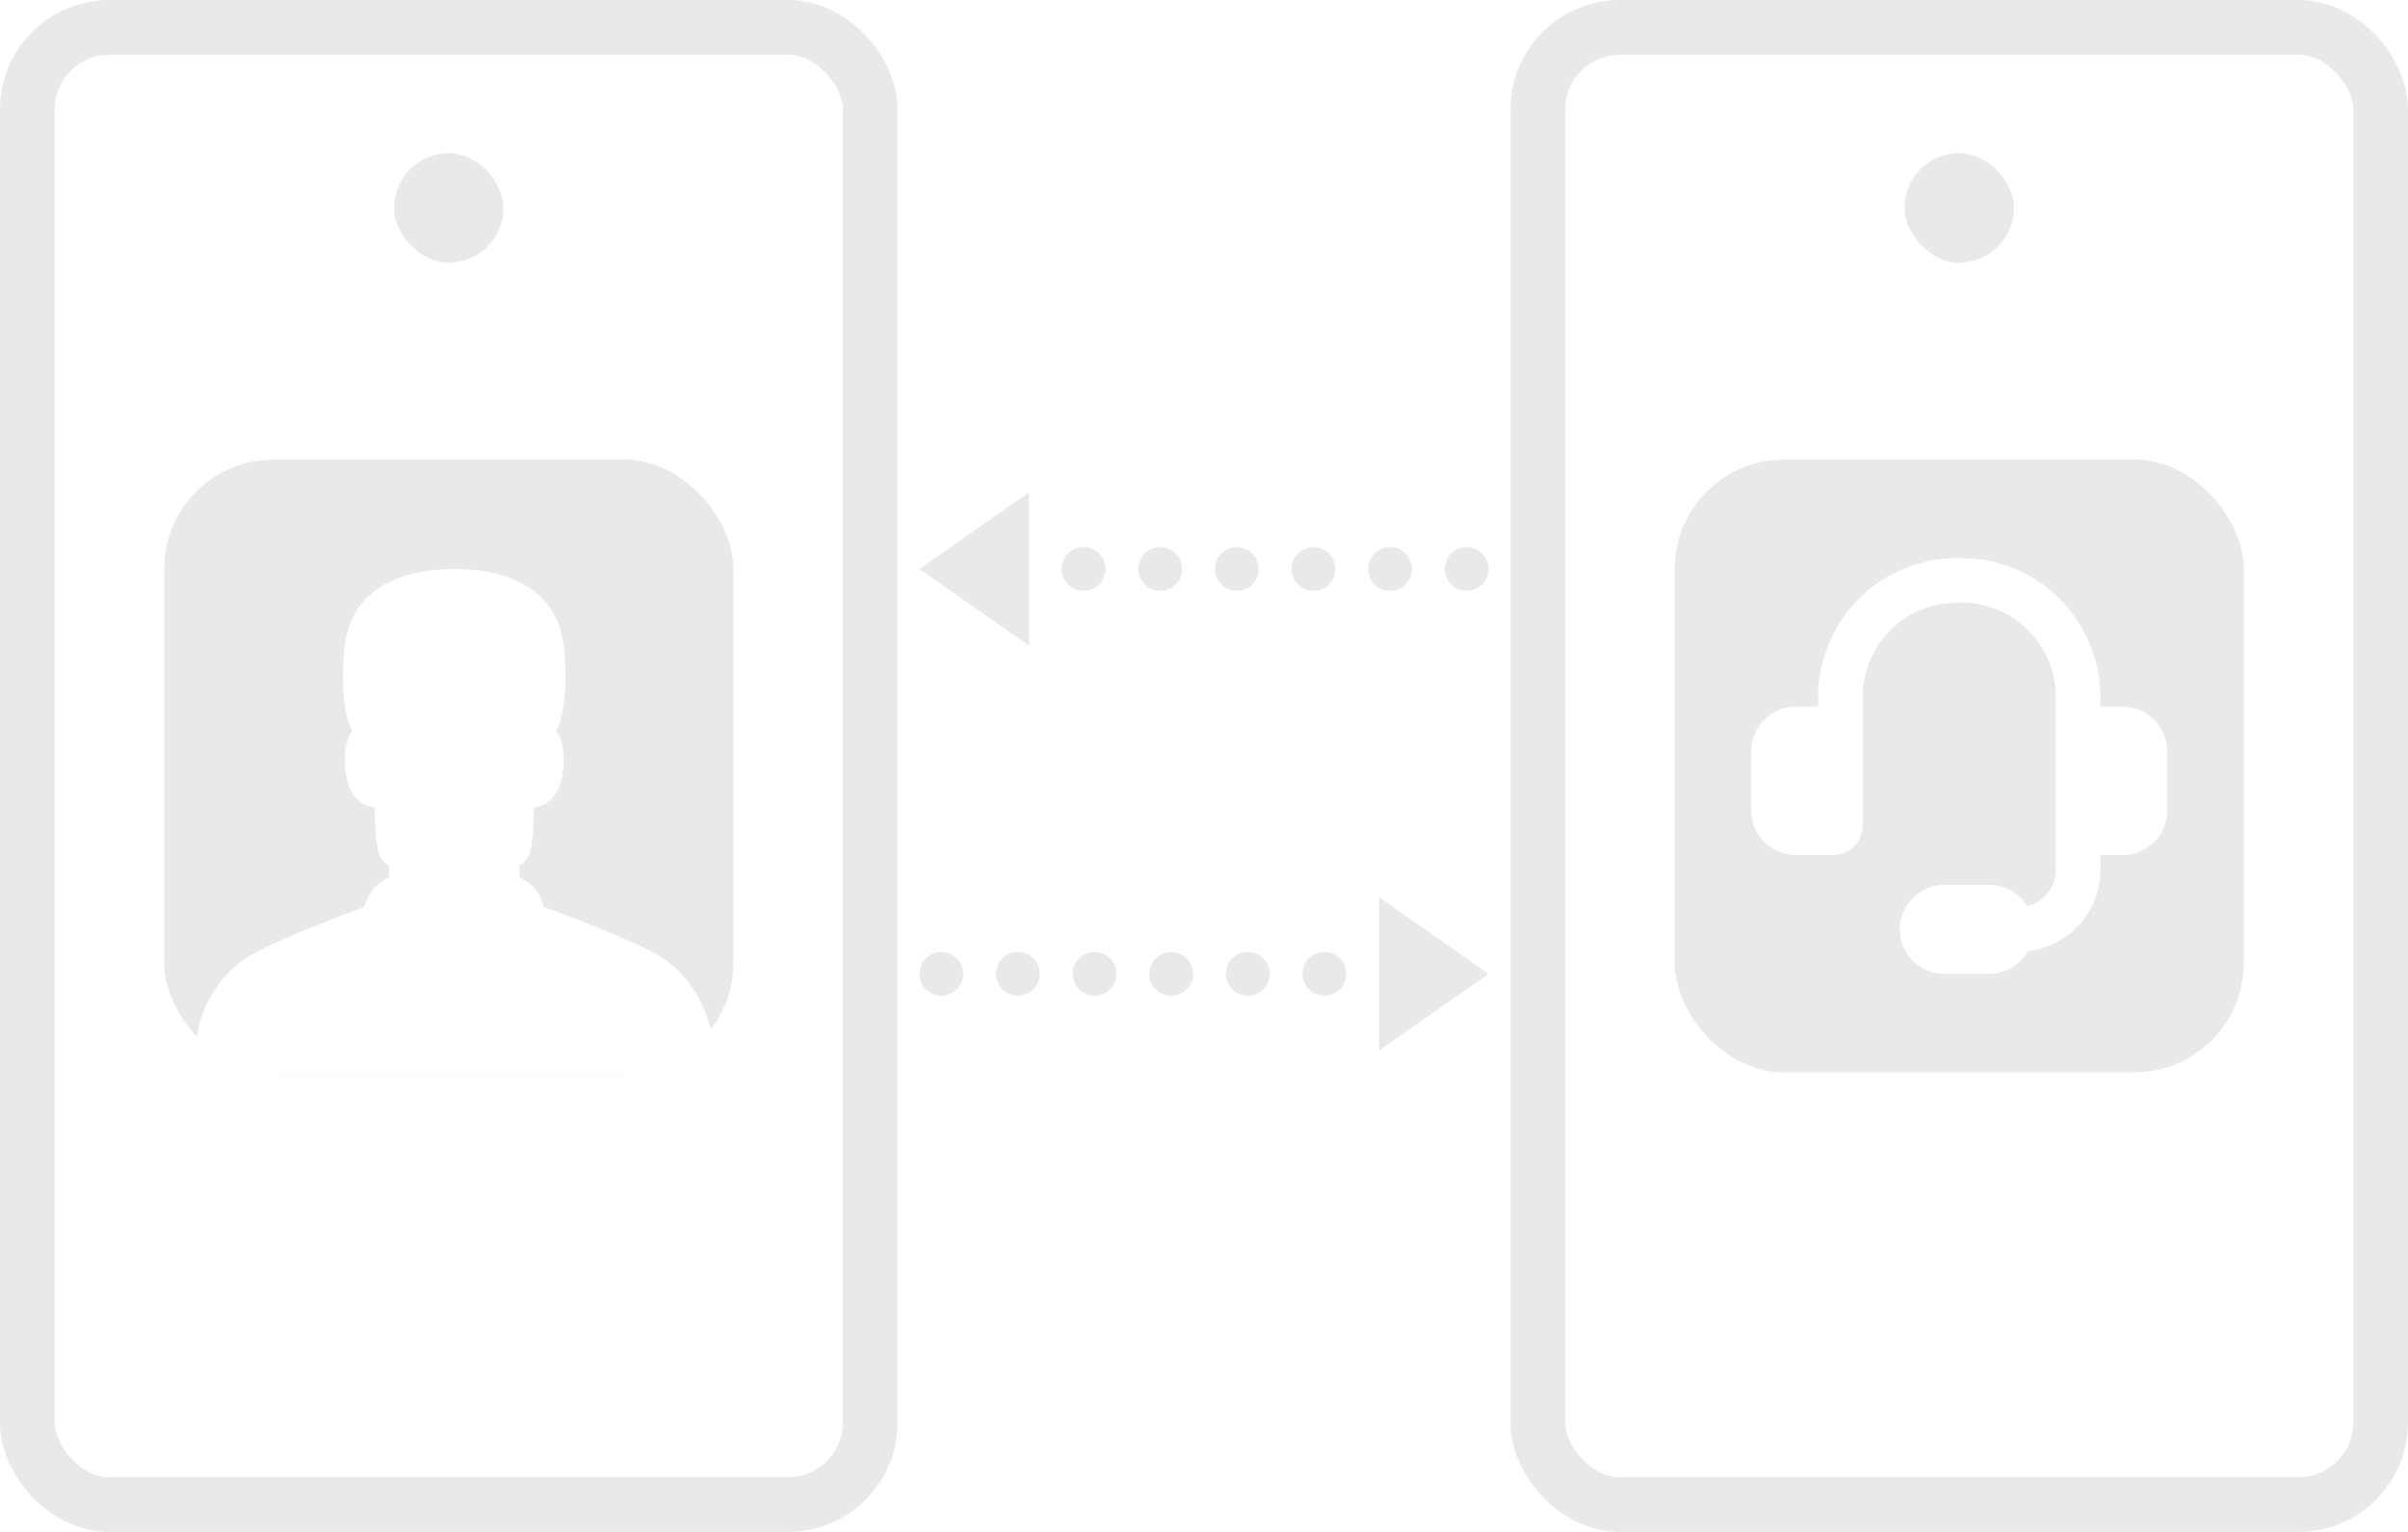 <svg width="220" height="140" viewBox="0 0 220 140" fill="none" xmlns="http://www.w3.org/2000/svg">
<rect width="220" height="140" fill="white"/>
<path d="M84 52L94 45V59L84 52Z" fill="#E7E9EB"/>
<circle cx="99" cy="52" r="2" fill="#E7E9EB"/>
<circle cx="106" cy="52" r="2" fill="#E7E9EB"/>
<circle cx="113" cy="52" r="2" fill="#E7E9EB"/>
<circle cx="120" cy="52" r="2" fill="#E7E9EB"/>
<circle cx="127" cy="52" r="2" fill="#E7E9EB"/>
<circle cx="134" cy="52" r="2" fill="#E7E9EB"/>
<path d="M136 89L126 82V96L136 89Z" fill="#E7E9EB"/>
<circle cx="2" cy="2" r="2" transform="matrix(-1 0 0 1 123 87)" fill="#E7E9EB"/>
<circle cx="2" cy="2" r="2" transform="matrix(-1 0 0 1 116 87)" fill="#E7E9EB"/>
<circle cx="2" cy="2" r="2" transform="matrix(-1 0 0 1 109 87)" fill="#E7E9EB"/>
<circle cx="2" cy="2" r="2" transform="matrix(-1 0 0 1 102 87)" fill="#E7E9EB"/>
<circle cx="2" cy="2" r="2" transform="matrix(-1 0 0 1 95 87)" fill="#E7E9EB"/>
<circle cx="2" cy="2" r="2" transform="matrix(-1 0 0 1 88 87)" fill="#E7E9EB"/>
<rect width="82" height="140" fill="white"/>
<rect x="2.5" y="2.5" width="77" height="135" rx="7.5" fill="white" stroke="#E7E9EB" stroke-width="5"/>
<rect x="15" y="42" width="52" height="56" rx="10" fill="#E7E9EB"/>
<path d="M64.876 93.887C64.596 92.61 63.314 88.942 59.687 87.051C56.06 85.162 49.72 82.902 49.72 82.902C49.72 82.902 49.386 81.827 48.903 81.234C48.42 80.641 47.454 80.16 47.454 80.16V79.085C47.454 79.085 48.235 78.865 48.496 77.603C48.757 76.344 48.794 73.786 48.794 73.786C48.794 73.786 50.902 73.741 51.379 70.851C51.856 67.961 50.82 66.765 50.82 66.765C50.82 66.765 52.065 64.968 51.546 59.336C51.02 53.704 46.26 52 41.5 52C36.74 52 31.98 53.704 31.457 59.336C30.938 64.968 32.183 66.765 32.183 66.765C32.183 66.765 31.147 67.961 31.624 70.851C32.101 73.741 34.209 73.786 34.209 73.786C34.209 73.786 34.246 76.344 34.507 77.603C34.768 78.862 35.549 79.085 35.549 79.085V80.16C35.549 80.16 34.583 80.641 34.1 81.234C33.617 81.827 33.283 82.902 33.283 82.902C33.283 82.902 26.943 85.162 23.316 87.051C19.686 88.942 18.404 92.61 18.124 93.887C17.845 95.164 18.124 98 18.124 98H64.876C64.876 98 65.155 95.164 64.876 93.887Z" fill="white"/>
<rect x="36" y="14" width="10" height="10" rx="5" fill="#E7E9EB"/>
<rect width="82" height="140" transform="translate(138)" fill="white"/>
<rect x="140.5" y="2.5" width="77" height="135" rx="7.5" fill="white" stroke="#E7E9EB" stroke-width="5"/>
<rect x="153" y="42" width="52" height="56" rx="10" fill="#E7E9EB"/>
<g clip-path="url(#clip0_4453_35229)">
<path fill-rule="evenodd" clip-rule="evenodd" d="M178.965 55.073C177.83 55.052 176.702 55.256 175.647 55.672C174.591 56.087 173.627 56.707 172.811 57.496C171.995 58.285 171.342 59.226 170.891 60.267C170.439 61.309 170.197 62.428 170.179 63.563V75.43C170.179 76.15 169.893 76.84 169.384 77.349C168.875 77.858 168.184 78.144 167.464 78.144H164.071C162.992 78.144 161.956 77.715 161.192 76.952C160.429 76.188 160 75.153 160 74.073V68.644C160 67.564 160.429 66.529 161.192 65.765C161.956 65.002 162.992 64.573 164.071 64.573H166.107V63.514C166.132 61.846 166.485 60.199 167.146 58.667C167.808 57.136 168.764 55.749 169.962 54.587C171.159 53.425 172.573 52.511 174.124 51.895C175.675 51.28 177.332 50.976 179 51.001C180.668 50.976 182.325 51.28 183.876 51.895C185.427 52.511 186.841 53.425 188.038 54.587C189.236 55.749 190.192 57.136 190.854 58.667C191.515 60.199 191.868 61.846 191.893 63.514V63.541V64.573H193.929C195.008 64.573 196.044 65.002 196.808 65.765C197.571 66.529 198 67.564 198 68.644V74.073C198 75.153 197.571 76.188 196.808 76.952C196.044 77.715 195.008 78.144 193.929 78.144H191.893V79.501C191.893 81.336 191.218 83.106 189.997 84.474C188.775 85.842 187.093 86.713 185.27 86.92C184.916 87.552 184.4 88.078 183.775 88.444C183.15 88.809 182.439 89.002 181.714 89.001H177.643C176.563 89.001 175.527 88.573 174.764 87.809C174 87.045 173.571 86.01 173.571 84.93C173.571 83.85 174 82.815 174.764 82.051C175.527 81.287 176.563 80.859 177.643 80.859H181.714C183.185 80.859 184.475 81.638 185.189 82.807C185.937 82.635 186.604 82.215 187.083 81.615C187.561 81.014 187.821 80.269 187.821 79.501V63.56C187.803 62.42 187.558 61.294 187.102 60.249C186.646 59.203 185.987 58.259 185.163 57.469C184.34 56.68 183.368 56.062 182.304 55.651C181.24 55.239 180.105 55.043 178.965 55.073Z" fill="white"/>
</g>
<rect x="174" y="14" width="10" height="10" rx="5" fill="#E7E9EB"/>
<defs>
<clipPath id="clip0_4453_35229">
<rect width="38" height="38" fill="white" transform="translate(160 51)"/>
</clipPath>
</defs>
</svg>
